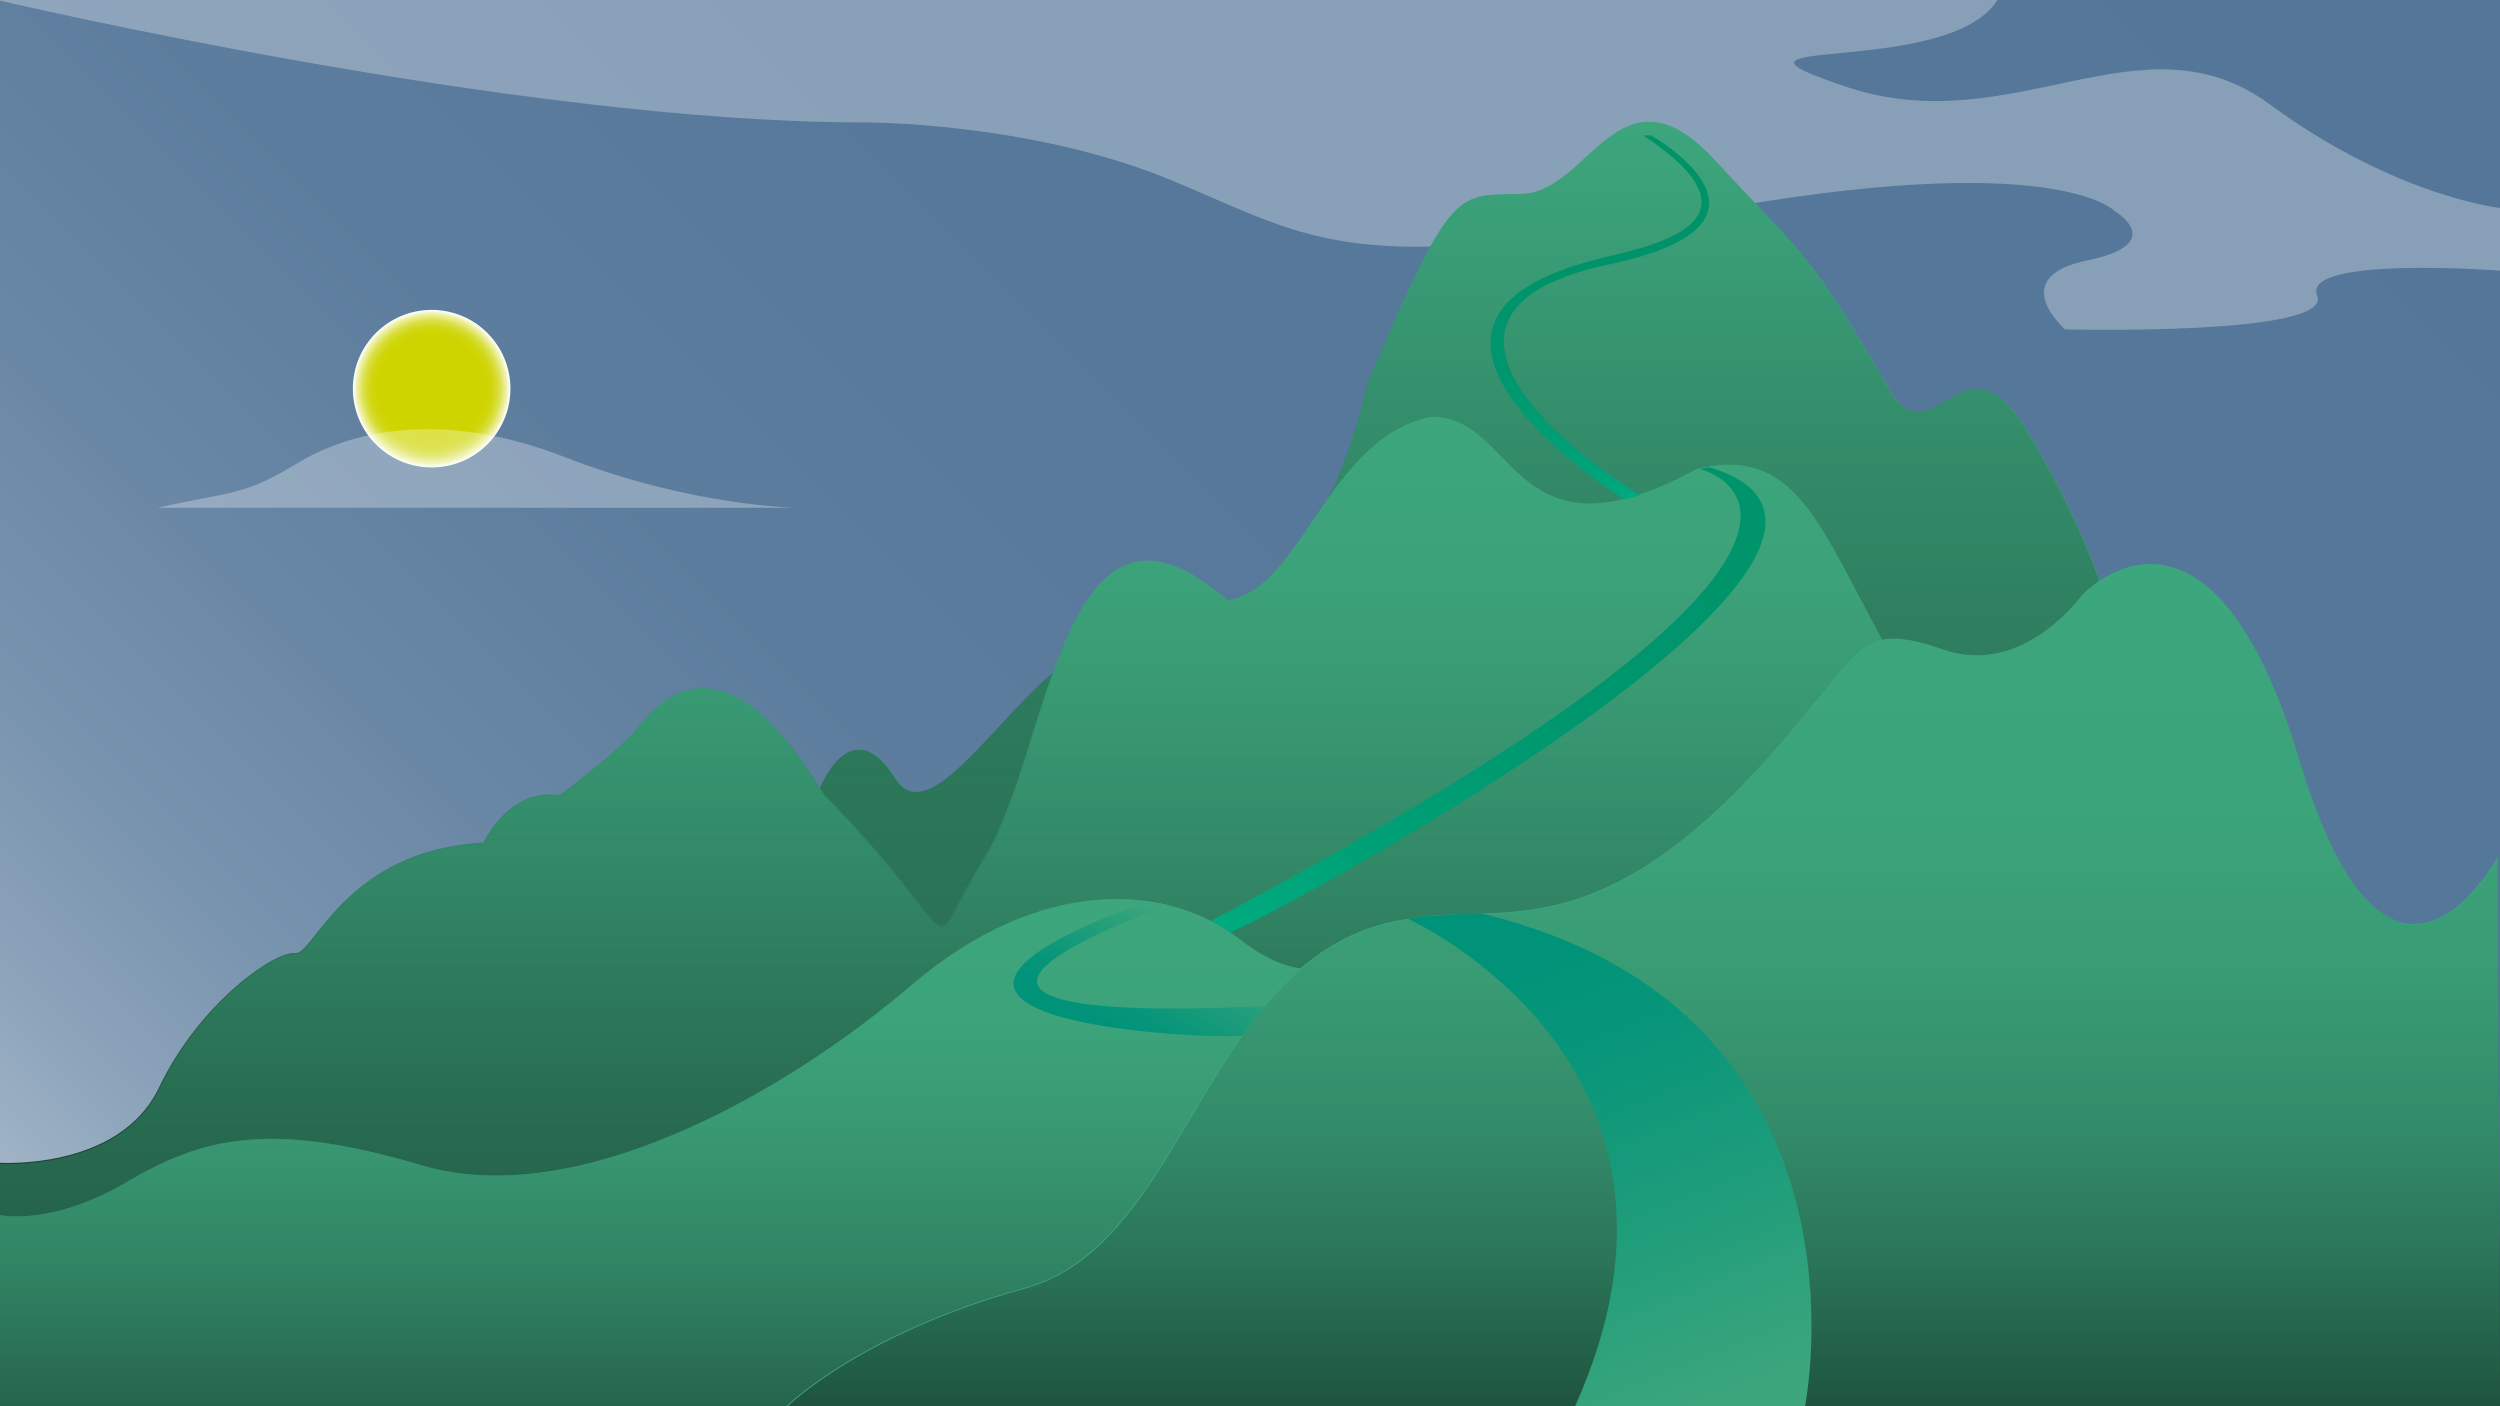 <svg xmlns="http://www.w3.org/2000/svg" xmlns:xlink="http://www.w3.org/1999/xlink" viewBox="0 0 1920 1080"><rect x="0" y="0" width="1920" height="1080" fill="#333333" stroke="none"/><defs><linearGradient id="acf383f9-581a-4568-93ef-264db09a2dc0" x1="48.78" y1="1451.22" x2="1722.53" y2="-222.53" gradientUnits="userSpaceOnUse"><stop offset="0" stop-color="#fff"/><stop offset="0.02" stop-color="#eff2f6"/><stop offset="0.07" stop-color="#cbd5e0"/><stop offset="0.13" stop-color="#abbbcd"/><stop offset="0.19" stop-color="#8fa6bc"/><stop offset="0.26" stop-color="#7994af"/><stop offset="0.35" stop-color="#6886a5"/><stop offset="0.45" stop-color="#5d7d9e"/><stop offset="0.6" stop-color="#56789a"/><stop offset="1" stop-color="#547699"/></linearGradient><radialGradient id="fc7a3efb-406b-4d57-abae-ffab0ac6424e" cx="331.5" cy="298.5" r="60.5" gradientUnits="userSpaceOnUse"><stop offset="0.66" stop-color="#cdd400"/><stop offset="0.71" stop-color="#ced503"/><stop offset="0.76" stop-color="#d0d60e"/><stop offset="0.8" stop-color="#d3d91f"/><stop offset="0.84" stop-color="#d8dd38"/><stop offset="0.88" stop-color="#dee358"/><stop offset="0.91" stop-color="#e6e97f"/><stop offset="0.95" stop-color="#eff1ad"/><stop offset="0.98" stop-color="#f9fae2"/><stop offset="1" stop-color="#fff"/></radialGradient><linearGradient id="a1e31900-259f-4cfe-8391-4d8f5c249e70" x1="1125.55" y1="93.48" x2="1125.55" y2="1079.82" gradientUnits="userSpaceOnUse"><stop offset="0" stop-color="#3da67d"/><stop offset="0.12" stop-color="#389a74" stop-opacity="0.94"/><stop offset="0.35" stop-color="#2c795b" stop-opacity="0.78"/><stop offset="0.66" stop-color="#194433" stop-opacity="0.53"/><stop offset="1" stop-opacity="0.2"/></linearGradient><linearGradient id="f7150c23-45a0-4131-95b1-536c8b429186" x1="730.5" y1="320.5" x2="730.5" y2="1079.5" gradientUnits="userSpaceOnUse"><stop offset="0" stop-color="#3da67d"/><stop offset="0.16" stop-color="#3ca27a" stop-opacity="0.99"/><stop offset="0.31" stop-color="#379671" stop-opacity="0.94"/><stop offset="0.47" stop-color="#308262" stop-opacity="0.87"/><stop offset="0.62" stop-color="#26664d" stop-opacity="0.77"/><stop offset="0.78" stop-color="#184232" stop-opacity="0.64"/><stop offset="0.93" stop-color="#081711" stop-opacity="0.48"/><stop offset="1" stop-opacity="0.4"/></linearGradient><linearGradient id="b871b9e8-3119-470c-b7fc-f59a46e06252" x1="730.5" y1="320" x2="730.5" y2="1080" gradientUnits="userSpaceOnUse"><stop offset="0" stop-color="#3da67d"/><stop offset="0.16" stop-color="#3ca27a"/><stop offset="0.31" stop-color="#379671"/><stop offset="0.47" stop-color="#308262"/><stop offset="0.62" stop-color="#26664d"/><stop offset="0.78" stop-color="#184232"/><stop offset="0.93" stop-color="#081711"/><stop offset="1"/></linearGradient><linearGradient id="acda64bf-be3d-4655-a1de-dbf33fddad29" x1="521.5" y1="690.47" x2="521.5" y2="1080" gradientUnits="userSpaceOnUse"><stop offset="0" stop-color="#3da67d" stop-opacity="0.4"/><stop offset="0.25" stop-color="#399c76" stop-opacity="0.4"/><stop offset="0.49" stop-color="#2e7e5f" stop-opacity="0.4"/><stop offset="0.74" stop-color="#1c4d3a" stop-opacity="0.4"/><stop offset="0.98" stop-color="#030706" stop-opacity="0.4"/><stop offset="1" stop-opacity="0.4"/></linearGradient><linearGradient id="e3563453-6047-478f-8205-da7088779f10" x1="1262.45" y1="433.69" x2="1262.45" y2="1080.5" gradientUnits="userSpaceOnUse"><stop offset="0" stop-color="#3da67d" stop-opacity="0.5"/><stop offset="0.3" stop-color="#3ba179" stop-opacity="0.5"/><stop offset="0.5" stop-color="#348f6b" stop-opacity="0.5"/><stop offset="0.67" stop-color="#297055" stop-opacity="0.5"/><stop offset="0.82" stop-color="#1a4534" stop-opacity="0.5"/><stop offset="0.97" stop-color="#050f0b" stop-opacity="0.5"/><stop offset="1" stop-opacity="0.5"/></linearGradient><linearGradient id="a2185bda-a6df-41c3-b294-bf70260b53f2" x1="1326.64" y1="1077.52" x2="1184.25" y2="726.4" gradientUnits="userSpaceOnUse"><stop offset="0" stop-color="#3da67d"/><stop offset="0.35" stop-color="#229e7b"/><stop offset="0.75" stop-color="#09967a"/><stop offset="1" stop-color="#009379"/></linearGradient><linearGradient id="fb59e2c3-54ab-47f8-9eff-ab2514db648f" x1="906.33" y1="707.79" x2="857.37" y2="792.6" xlink:href="#a2185bda-a6df-41c3-b294-bf70260b53f2"/><linearGradient id="bfd887dc-5331-43f1-879b-454a17f3de74" x1="1387.67" y1="364.47" x2="929.89" y2="697.51" gradientUnits="userSpaceOnUse"><stop offset="0" stop-color="#00936a"/><stop offset="0.43" stop-color="#00966d"/><stop offset="0.78" stop-color="#00a076"/><stop offset="1" stop-color="#00ab7f"/></linearGradient><linearGradient id="a431e05d-aec1-4100-9492-bdfd0cbf0fec" x1="1228.62" y1="107.75" x2="1228.62" y2="386.52" gradientUnits="userSpaceOnUse"><stop offset="0.35" stop-color="#00936a"/><stop offset="0.63" stop-color="#00966d"/><stop offset="0.86" stop-color="#00a076"/><stop offset="1" stop-color="#00ab7f"/></linearGradient></defs><g id="b71216dd-87df-4aeb-9f49-266b6fa2c095" data-name="background"><g id="f4b79c13-035b-41ff-9d4e-5d082525bfb5" data-name="sky"><rect width="1920" height="1080" fill="url(#acf383f9-581a-4568-93ef-264db09a2dc0)"/></g><circle id="a6df1848-2db8-4620-9bf5-9e794172afe1" data-name="sun" cx="331.5" cy="298.5" r="60.5" fill="url(#fc7a3efb-406b-4d57-abae-ffab0ac6424e)"/><path id="b6208c95-5a20-4c83-9985-e6bcd6e97c5d" data-name="cloud-1" d="M662,94s129-1,239,45,135,74,406,24,317-1,317-1,42,25-21,38-17,53-17,53,206.2,5.14,193.6-25.93S1922,208,1922,208V160s-81-8-179-80-197,29-324-13,77-6,115-67S-2,0-2,0,397,94,662,94Z" fill="#fff" opacity="0.3"/><path id="bf1463c5-51c6-4eb5-918a-79067996123e" data-name="cloud-2" d="M121,390H613s-80.86-.63-179-38.85-167.69-18.8-207.44,5.64S175.65,377.47,121,390Z" fill="#fff" opacity="0.3"/></g><g id="f687848d-34eb-4d64-9542-d6b337363152" data-name="back-mountains"><path id="f2e01398-1e08-4d42-a351-9ed8ecdcd913" data-name="peak" d="M629.9,605.88S654,544,688,598,803,477,865,495s150-44,186-202c66-154,68-142,119-144s75-104,147-26,70,66,138,183c35,40,55-55,104,28s63,141,63,141v605H629.9Z" fill="#3da67d"/><path id="a8db1c31-3702-40f5-b807-29f32799ea70" data-name="peak-gradient" d="M629.49,605.7s24.11-61.88,58.11-7.88,115-121,177-103,150-44,186-202c66-154,68-142,119-144s75-104,147-26,70,66,138,183c35,40,55-55,104,28s63,141,63,141v605H629.49Z" fill="url(#a1e31900-259f-4cfe-8391-4d8f5c249e70)"/><path id="b950bf90-f581-4b45-895e-84f0ab63e441" data-name="last" d="M-2,893.92S92,901,123,836s89-105,104-103,38-79,145-85c25-46,58-36,58-36s46-34,61-53,65-77,142,52c116,118,73,130,124,48s59-309,186-197c58-8,77-125,157-141,66,0,61,118,204,40,66-16,88,30,124,98l36,68v553H0Z" fill="#3da67d"/><path id="f47986ff-c9bf-47ab-a4cc-4a7d8408d8ca" data-name="last-gradient" d="M-2.5,893.42s94,7.08,125-57.92,89-105,104-103,38-79,145-85c25-46,58-36,58-36s46-34,61-53,65-77,142,52c116,118,73,130,124,48s59-309,186-197c58-8,77-125,157-141,66,0,61,118,204,40,66-16,88,30,124,98l36,68v553H-.5Z" fill="url(#f7150c23-45a0-4131-95b1-536c8b429186)" stroke="url(#b871b9e8-3119-470c-b7fc-f59a46e06252)"/></g><g id="fdb5d096-15d9-4716-8e6b-141860f2313f" data-name="middle-mountains"><path id="ebde4671-71d4-4974-be0d-7d7a63502c5a" data-name="mid" d="M0,1080V933.19S39,942,97,908s109-48,227-13,277-53.81,376-138.4S897,678,953,722s90,10,90,10v348Z" fill="#3da67d"/><path id="f1ee8718-d37d-4ba2-bb64-45da1c64d09d" data-name="mid-gradient" d="M0,1080V933.19S39,942,97,908s109-48,227-13,277-53.81,376-138.4S897,678,953,722s90,10,90,10v348Z" fill="url(#acda64bf-be3d-4655-a1de-dbf33fddad29)"/></g><g id="ff11c972-b310-4cc2-86da-28125cbc728b" data-name="front-mountains"><path id="a84e616b-7b54-40d0-b705-cdbdc3991aaa" data-name="front" d="M1920,1080H603.91S660,1024,787,989s138-259,292-283c78-15,154,31,306-156,46-54,47-72,108-51s106-42,106-42,97.11-105,166.56,126S1918,658.28,1918,658.28Z" fill="#3da67d"/><path id="adb794c7-ea00-4da6-b494-ae9bb8404dba" data-name="front-gradient" d="M1920.5,1080.5H604.41s56.09-56,183.09-91,138-259,292-283c78-15,154,31,306-156,46-54,47-72,108-51s106-42,106-42,97.11-105,166.56,126,152.44,75.28,152.44,75.28Z" fill="url(#e3563453-6047-478f-8205-da7088779f10)"/></g><g id="e2f84336-3a6a-409d-8d97-dd5934d4891b" data-name="Roads"><path id="b2fec6aa-c92b-4eaf-ad58-fada5a632a22" data-name="road-1" d="M1209.44,1080.5h176.72s62-303.69-248.12-378.9c-44.54.9-56.84,4-56.84,4S1328.37,816.5,1209.44,1080.5Z" fill="url(#a2185bda-a6df-41c3-b294-bf70260b53f2)"/><path id="e2f8df79-917d-4319-975b-24f37dbfd256" data-name="road-2" d="M965.15,780.72s-8.29,10.7-10.72,14.49-340.63-5.93-73-103.07c16.6,2.86,16.28,3.16,16.28,3.16s-271.19,93.37,73.94,77.37L965,781" fill="url(#fb59e2c3-54ab-47f8-9eff-ab2514db648f)"/><path id="a7df447d-0735-49e7-95c2-6eb8b9c892fe" data-name="road-3" d="M929.93,707.29s10.06,5.37,14.56,8.54,570-297.42,367.73-357.13c-6.22,1.3-6.91,1.38-6.91,1.38S1497.86,405.58,929.93,707.29Z" fill="url(#bfd887dc-5331-43f1-879b-454a17f3de74)"/><path id="a374c784-99d9-4cfe-ad79-50c4b269cc06" data-name="road-4" d="M1262,104h6s119,67-32,99-59.93,124.68,23.36,177.23a101.71,101.71,0,0,1-11.55,3.35s-222.3-137.89-14.06-186.24C1272,188,1360,169,1262,104Z" fill="url(#a431e05d-aec1-4100-9492-bdfd0cbf0fec)"/></g></svg>